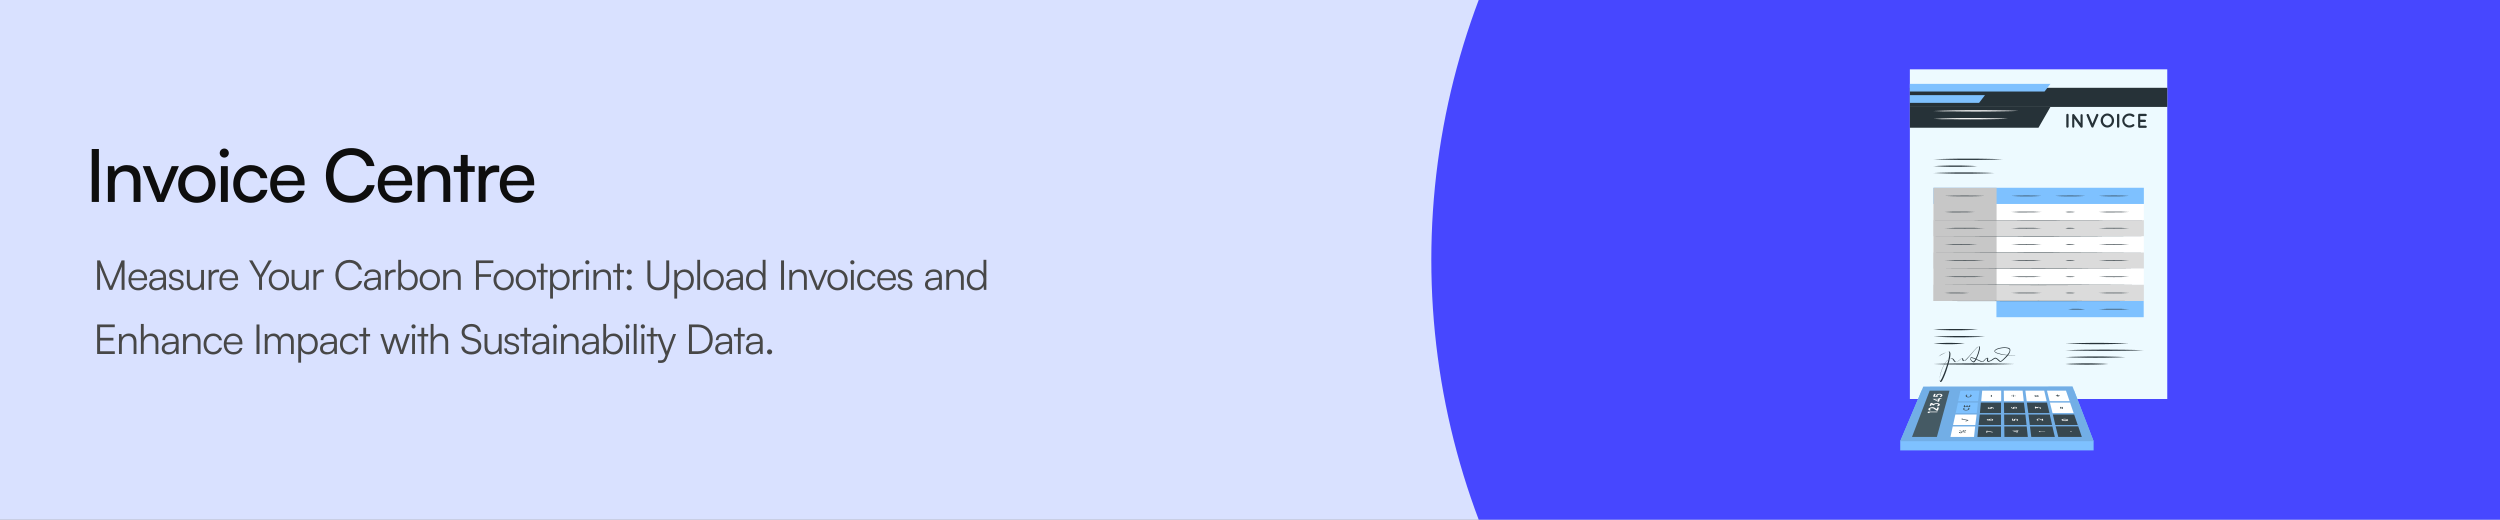 <svg width="1092" height="227" viewBox="0 0 1092 227" fill="none" xmlns="http://www.w3.org/2000/svg">
<rect x="0" y="0" width="1092" height="227" fill="#808080" stroke="none"/>
<g clip-path="url(#clip0_96_5940)">
<rect width="1092" height="227" fill="#D9E1FF"/>
<circle cx="946.656" cy="113.5" r="321.458" fill="#4747FF"/>
<path d="M43.201 65.072V88.208H40.065V65.072H43.201ZM50.132 88.208H47.124V72.56H49.844L50.164 74.96C51.156 73.168 53.14 72.112 55.348 72.112C59.476 72.112 61.364 74.64 61.364 78.64V88.208H58.356V79.312C58.356 76.144 56.884 74.864 54.58 74.864C51.764 74.864 50.132 76.88 50.132 79.92V88.208ZM68.642 88.208L62.338 72.56H65.538L68.962 81.296C69.506 82.768 69.954 84.08 70.21 85.04C70.466 84.016 70.978 82.672 71.522 81.296L75.01 72.56H78.146L71.618 88.208H68.642ZM77.837 80.368C77.837 75.536 81.293 72.144 85.996 72.144C90.668 72.144 94.124 75.536 94.124 80.368C94.124 85.2 90.668 88.592 85.996 88.592C81.293 88.592 77.837 85.2 77.837 80.368ZM80.876 80.368C80.876 83.632 82.957 85.904 85.996 85.904C89.004 85.904 91.117 83.632 91.117 80.368C91.117 77.104 89.004 74.832 85.996 74.832C82.957 74.832 80.876 77.104 80.876 80.368ZM97.966 68.848C96.878 68.848 95.982 67.952 95.982 66.864C95.982 65.744 96.878 64.88 97.966 64.88C99.054 64.88 99.95 65.744 99.95 66.864C99.95 67.952 99.054 68.848 97.966 68.848ZM96.494 88.208V72.56H99.502V88.208H96.494ZM101.885 80.4C101.885 75.504 104.989 72.112 109.565 72.112C113.501 72.112 116.253 74.352 116.797 77.84H113.789C113.277 75.856 111.677 74.8 109.661 74.8C106.813 74.8 104.861 76.976 104.861 80.368C104.861 83.728 106.685 85.904 109.533 85.904C111.677 85.904 113.277 84.784 113.821 82.928H116.829C116.221 86.32 113.309 88.592 109.533 88.592C104.925 88.592 101.885 85.328 101.885 80.4ZM125.795 88.592C121.187 88.592 118.019 85.264 118.019 80.4C118.019 75.504 121.123 72.112 125.667 72.112C130.115 72.112 133.027 75.184 133.027 79.824V80.944L120.931 80.976C121.155 84.272 122.883 86.096 125.859 86.096C128.195 86.096 129.731 85.136 130.243 83.344H133.059C132.291 86.704 129.667 88.592 125.795 88.592ZM125.667 74.64C123.043 74.64 121.379 76.208 120.995 78.96H130.019C130.019 76.368 128.323 74.64 125.667 74.64ZM153.329 88.56C146.737 88.56 142.353 83.824 142.353 76.656C142.353 69.52 146.865 64.688 153.489 64.688C158.705 64.688 162.705 67.792 163.569 72.528H160.209C159.345 69.52 156.753 67.696 153.393 67.696C148.721 67.696 145.649 71.216 145.649 76.624C145.649 82.032 148.721 85.552 153.393 85.552C156.785 85.552 159.473 83.728 160.337 80.88H163.665C162.673 85.488 158.545 88.56 153.329 88.56ZM172.79 88.592C168.182 88.592 165.014 85.264 165.014 80.4C165.014 75.504 168.118 72.112 172.662 72.112C177.11 72.112 180.022 75.184 180.022 79.824V80.944L167.926 80.976C168.15 84.272 169.878 86.096 172.854 86.096C175.19 86.096 176.726 85.136 177.238 83.344H180.054C179.286 86.704 176.662 88.592 172.79 88.592ZM172.662 74.64C170.038 74.64 168.374 76.208 167.99 78.96H177.014C177.014 76.368 175.318 74.64 172.662 74.64ZM185.43 88.208H182.422V72.56H185.142L185.462 74.96C186.454 73.168 188.438 72.112 190.646 72.112C194.774 72.112 196.662 74.64 196.662 78.64V88.208H193.654V79.312C193.654 76.144 192.182 74.864 189.878 74.864C187.062 74.864 185.43 76.88 185.43 79.92V88.208ZM204.284 88.208H201.276V75.088H198.204V72.56H201.276V67.664H204.284V72.56H207.356V75.088H204.284V88.208ZM218.055 72.432V75.184H216.711C213.863 75.184 212.103 76.912 212.103 79.92V88.208H209.095V72.592H211.911L212.103 74.96C212.743 73.328 214.311 72.24 216.455 72.24C216.999 72.24 217.447 72.304 218.055 72.432ZM226.106 88.592C221.498 88.592 218.33 85.264 218.33 80.4C218.33 75.504 221.434 72.112 225.978 72.112C230.426 72.112 233.338 75.184 233.338 79.824V80.944L221.242 80.976C221.466 84.272 223.194 86.096 226.17 86.096C228.506 86.096 230.042 85.136 230.554 83.344H233.37C232.602 86.704 229.978 88.592 226.106 88.592ZM225.978 74.64C223.354 74.64 221.69 76.208 221.306 78.96H230.33C230.33 76.368 228.634 74.64 225.978 74.64Z" fill="#0E0E0E"/>
<path d="M43.707 126.617H42.429V113.729H43.707L48.405 125.087L53.103 113.729H54.399V126.617H53.121V120.497C53.121 118.247 53.157 117.257 53.229 116.375L49.035 126.617H47.793L43.599 116.429C43.671 116.915 43.707 118.337 43.707 120.299V126.617ZM60.373 126.833C57.817 126.833 56.107 124.997 56.107 122.261C56.107 119.543 57.799 117.671 60.283 117.671C62.641 117.671 64.243 119.345 64.243 121.811V122.423H57.313C57.403 124.547 58.519 125.771 60.391 125.771C61.813 125.771 62.731 125.159 63.055 124.007H64.243C63.775 125.843 62.425 126.833 60.373 126.833ZM60.283 118.733C58.645 118.733 57.565 119.813 57.349 121.523H63.001C63.001 119.849 61.921 118.733 60.283 118.733ZM68.103 126.833C66.249 126.833 65.151 125.789 65.151 124.259C65.151 122.657 66.375 121.649 68.409 121.487L71.289 121.253V120.965C71.289 119.255 70.263 118.715 68.985 118.715C67.473 118.715 66.573 119.399 66.573 120.569H65.439C65.439 118.805 66.879 117.671 69.021 117.671C71.037 117.671 72.513 118.679 72.513 120.983V126.617H71.469L71.307 125.087C70.767 126.185 69.579 126.833 68.103 126.833ZM68.391 125.825C70.227 125.825 71.289 124.547 71.289 122.657V122.189L68.715 122.387C67.077 122.531 66.411 123.251 66.411 124.223C66.411 125.285 67.203 125.825 68.391 125.825ZM73.727 124.169H74.915C74.915 125.177 75.671 125.807 76.895 125.807C78.245 125.807 79.037 125.231 79.037 124.295C79.037 123.575 78.677 123.161 77.651 122.909L76.157 122.531C74.645 122.153 73.907 121.361 73.907 120.173C73.907 118.643 75.185 117.671 77.057 117.671C78.893 117.671 80.081 118.679 80.135 120.299H78.929C78.893 119.291 78.191 118.697 77.021 118.697C75.797 118.697 75.113 119.219 75.113 120.155C75.113 120.821 75.581 121.289 76.535 121.523L78.029 121.901C79.541 122.279 80.225 122.981 80.225 124.241C80.225 125.807 78.893 126.833 76.913 126.833C74.951 126.833 73.727 125.789 73.727 124.169ZM87.85 117.905H89.092V126.617H88.012L87.85 125.141C87.364 126.149 86.158 126.833 84.79 126.833C82.738 126.833 81.622 125.429 81.622 123.305V117.887H82.882V122.909C82.882 124.979 83.8 125.717 85.186 125.717C86.86 125.717 87.85 124.601 87.85 122.531V117.905ZM95.693 117.797V118.913H95.009C93.407 118.913 92.381 119.993 92.381 121.649V126.617H91.139V117.905H92.309L92.399 119.255C92.741 118.319 93.659 117.707 94.883 117.707C95.153 117.707 95.387 117.725 95.693 117.797ZM100.124 126.833C97.568 126.833 95.858 124.997 95.858 122.261C95.858 119.543 97.55 117.671 100.034 117.671C102.392 117.671 103.994 119.345 103.994 121.811V122.423H97.064C97.154 124.547 98.27 125.771 100.142 125.771C101.564 125.771 102.482 125.159 102.806 124.007H103.994C103.526 125.843 102.176 126.833 100.124 126.833ZM100.034 118.733C98.396 118.733 97.316 119.813 97.1 121.523H102.752C102.752 119.849 101.672 118.733 100.034 118.733ZM113.15 121.235L108.776 113.729H110.234L113.42 119.291C113.564 119.561 113.672 119.777 113.798 120.065C113.96 119.741 113.96 119.741 114.194 119.291L117.344 113.729H118.766L114.446 121.235V126.617H113.15V121.235ZM117.406 122.261C117.406 119.597 119.278 117.671 121.834 117.671C124.39 117.671 126.262 119.597 126.262 122.261C126.262 124.907 124.39 126.833 121.834 126.833C119.278 126.833 117.406 124.907 117.406 122.261ZM118.666 122.243C118.666 124.295 119.962 125.717 121.834 125.717C123.688 125.717 125.002 124.295 125.002 122.243C125.002 120.227 123.688 118.787 121.834 118.787C119.962 118.787 118.666 120.227 118.666 122.243ZM133.618 117.905H134.86V126.617H133.78L133.618 125.141C133.132 126.149 131.926 126.833 130.558 126.833C128.506 126.833 127.39 125.429 127.39 123.305V117.887H128.65V122.909C128.65 124.979 129.568 125.717 130.954 125.717C132.628 125.717 133.618 124.601 133.618 122.531V117.905ZM141.461 117.797V118.913H140.777C139.175 118.913 138.149 119.993 138.149 121.649V126.617H136.907V117.905H138.077L138.167 119.255C138.509 118.319 139.427 117.707 140.651 117.707C140.921 117.707 141.155 117.725 141.461 117.797ZM152.55 126.815C148.95 126.815 146.502 124.133 146.502 120.173C146.502 116.213 148.986 113.513 152.622 113.513C155.394 113.513 157.572 115.187 158.094 117.743H156.708C156.168 115.889 154.584 114.755 152.568 114.755C149.742 114.755 147.852 116.915 147.852 120.173C147.852 123.413 149.742 125.573 152.568 125.573C154.602 125.573 156.222 124.475 156.78 122.747H158.166C157.572 125.177 155.322 126.815 152.55 126.815ZM161.924 126.833C160.07 126.833 158.972 125.789 158.972 124.259C158.972 122.657 160.196 121.649 162.23 121.487L165.11 121.253V120.965C165.11 119.255 164.084 118.715 162.806 118.715C161.294 118.715 160.394 119.399 160.394 120.569H159.26C159.26 118.805 160.7 117.671 162.842 117.671C164.858 117.671 166.334 118.679 166.334 120.983V126.617H165.29L165.128 125.087C164.588 126.185 163.4 126.833 161.924 126.833ZM162.212 125.825C164.048 125.825 165.11 124.547 165.11 122.657V122.189L162.536 122.387C160.898 122.531 160.232 123.251 160.232 124.223C160.232 125.285 161.024 125.825 162.212 125.825ZM172.84 117.797V118.913H172.156C170.554 118.913 169.528 119.993 169.528 121.649V126.617H168.286V117.905H169.456L169.546 119.255C169.888 118.319 170.806 117.707 172.03 117.707C172.3 117.707 172.534 117.725 172.84 117.797ZM175.031 126.617H173.951V113.495H175.193V119.597C175.805 118.319 176.993 117.671 178.469 117.671C181.007 117.671 182.483 119.651 182.483 122.279C182.483 124.889 180.971 126.833 178.433 126.833C176.975 126.833 175.769 126.185 175.157 124.835L175.031 126.617ZM175.211 122.243C175.211 124.259 176.327 125.699 178.235 125.699C180.125 125.699 181.223 124.259 181.223 122.243C181.223 120.245 180.125 118.787 178.235 118.787C176.327 118.787 175.211 120.245 175.211 122.243ZM183.311 122.261C183.311 119.597 185.183 117.671 187.739 117.671C190.295 117.671 192.167 119.597 192.167 122.261C192.167 124.907 190.295 126.833 187.739 126.833C185.183 126.833 183.311 124.907 183.311 122.261ZM184.571 122.243C184.571 124.295 185.867 125.717 187.739 125.717C189.593 125.717 190.907 124.295 190.907 122.243C190.907 120.227 189.593 118.787 187.739 118.787C185.867 118.787 184.571 120.227 184.571 122.243ZM194.855 126.617H193.613V117.905H194.693L194.873 119.417C195.449 118.301 196.601 117.671 197.861 117.671C200.255 117.671 201.245 119.093 201.245 121.289V126.617H200.003V121.559C200.003 119.525 199.085 118.805 197.645 118.805C195.863 118.805 194.855 120.101 194.855 122.063V126.617ZM214.473 120.947H209.199V126.617H207.903V113.729H215.499V114.917H209.199V119.777H214.473V120.947ZM215.569 122.261C215.569 119.597 217.441 117.671 219.997 117.671C222.553 117.671 224.425 119.597 224.425 122.261C224.425 124.907 222.553 126.833 219.997 126.833C217.441 126.833 215.569 124.907 215.569 122.261ZM216.829 122.243C216.829 124.295 218.125 125.717 219.997 125.717C221.851 125.717 223.165 124.295 223.165 122.243C223.165 120.227 221.851 118.787 219.997 118.787C218.125 118.787 216.829 120.227 216.829 122.243ZM225.259 122.261C225.259 119.597 227.131 117.671 229.687 117.671C232.243 117.671 234.115 119.597 234.115 122.261C234.115 124.907 232.243 126.833 229.687 126.833C227.131 126.833 225.259 124.907 225.259 122.261ZM226.519 122.243C226.519 124.295 227.815 125.717 229.687 125.717C231.541 125.717 232.855 124.295 232.855 122.243C232.855 120.227 231.541 118.787 229.687 118.787C227.815 118.787 226.519 120.227 226.519 122.243ZM237.472 126.617H236.248V118.949H234.502V117.905H236.248V115.151H237.472V117.905H239.218V118.949H237.472V126.617ZM240.295 130.415V117.905H241.375L241.501 119.669C242.113 118.319 243.337 117.671 244.795 117.671C247.315 117.671 248.827 119.597 248.827 122.225C248.827 124.853 247.369 126.833 244.795 126.833C243.319 126.833 242.149 126.203 241.537 124.943V130.415H240.295ZM241.555 122.261C241.555 124.259 242.671 125.717 244.579 125.717C246.469 125.717 247.567 124.259 247.567 122.261C247.567 120.245 246.469 118.805 244.579 118.805C242.671 118.805 241.555 120.245 241.555 122.261ZM254.821 117.797V118.913H254.137C252.535 118.913 251.509 119.993 251.509 121.649V126.617H250.267V117.905H251.437L251.527 119.255C251.869 118.319 252.787 117.707 254.011 117.707C254.281 117.707 254.515 117.725 254.821 117.797ZM256.544 115.511C256.04 115.511 255.626 115.097 255.626 114.593C255.626 114.089 256.04 113.657 256.544 113.657C257.048 113.657 257.48 114.089 257.48 114.593C257.48 115.097 257.048 115.511 256.544 115.511ZM255.932 126.617V117.905H257.174V126.617H255.932ZM260.466 126.617H259.224V117.905H260.304L260.484 119.417C261.06 118.301 262.212 117.671 263.472 117.671C265.866 117.671 266.856 119.093 266.856 121.289V126.617H265.614V121.559C265.614 119.525 264.696 118.805 263.256 118.805C261.474 118.805 260.466 120.101 260.466 122.063V126.617ZM270.789 126.617H269.565V118.949H267.819V117.905H269.565V115.151H270.789V117.905H272.535V118.949H270.789V126.617ZM274.855 119.921C274.243 119.921 273.721 119.399 273.721 118.805C273.721 118.193 274.243 117.689 274.855 117.689C275.467 117.689 275.989 118.193 275.989 118.805C275.989 119.399 275.467 119.921 274.855 119.921ZM274.855 126.815C274.243 126.815 273.721 126.311 273.721 125.717C273.721 125.105 274.243 124.583 274.855 124.583C275.467 124.583 275.989 125.105 275.989 125.717C275.989 126.311 275.467 126.815 274.855 126.815ZM282.785 122.135V113.729H284.081V122.081C284.081 124.349 285.323 125.573 287.573 125.573C289.769 125.573 291.011 124.313 291.011 122.081V113.729H292.307V122.135C292.307 125.051 290.507 126.833 287.573 126.833C284.585 126.833 282.785 125.069 282.785 122.135ZM294.545 130.415V117.905H295.625L295.751 119.669C296.363 118.319 297.587 117.671 299.045 117.671C301.565 117.671 303.077 119.597 303.077 122.225C303.077 124.853 301.619 126.833 299.045 126.833C297.569 126.833 296.399 126.203 295.787 124.943V130.415H294.545ZM295.805 122.261C295.805 124.259 296.921 125.717 298.829 125.717C300.719 125.717 301.817 124.259 301.817 122.261C301.817 120.245 300.719 118.805 298.829 118.805C296.921 118.805 295.805 120.245 295.805 122.261ZM305.813 126.617H304.571V113.495H305.813V126.617ZM307.302 122.261C307.302 119.597 309.174 117.671 311.73 117.671C314.287 117.671 316.159 119.597 316.159 122.261C316.159 124.907 314.287 126.833 311.73 126.833C309.174 126.833 307.302 124.907 307.302 122.261ZM308.562 122.243C308.562 124.295 309.858 125.717 311.73 125.717C313.585 125.717 314.898 124.295 314.898 122.243C314.898 120.227 313.585 118.787 311.73 118.787C309.858 118.787 308.562 120.227 308.562 122.243ZM320.107 126.833C318.253 126.833 317.155 125.789 317.155 124.259C317.155 122.657 318.379 121.649 320.413 121.487L323.293 121.253V120.965C323.293 119.255 322.267 118.715 320.989 118.715C319.477 118.715 318.577 119.399 318.577 120.569H317.443C317.443 118.805 318.883 117.671 321.025 117.671C323.041 117.671 324.517 118.679 324.517 120.983V126.617H323.473L323.311 125.087C322.771 126.185 321.583 126.833 320.107 126.833ZM320.395 125.825C322.231 125.825 323.293 124.547 323.293 122.657V122.189L320.719 122.387C319.081 122.531 318.415 123.251 318.415 124.223C318.415 125.285 319.207 125.825 320.395 125.825ZM329.889 126.833C327.351 126.833 325.857 124.889 325.857 122.279C325.857 119.651 327.351 117.671 329.943 117.671C331.383 117.671 332.535 118.301 333.147 119.561V113.495H334.389V126.617H333.309L333.183 124.835C332.571 126.185 331.347 126.833 329.889 126.833ZM330.105 125.699C332.013 125.699 333.129 124.259 333.129 122.243C333.129 120.245 332.013 118.787 330.105 118.787C328.215 118.787 327.117 120.245 327.117 122.243C327.117 124.259 328.215 125.699 330.105 125.699ZM342.459 113.729V126.617H341.163V113.729H342.459ZM346.025 126.617H344.783V117.905H345.863L346.043 119.417C346.619 118.301 347.771 117.671 349.031 117.671C351.425 117.671 352.415 119.093 352.415 121.289V126.617H351.173V121.559C351.173 119.525 350.255 118.805 348.815 118.805C347.033 118.805 346.025 120.101 346.025 122.063V126.617ZM356.605 126.617L353.041 117.905H354.373L356.623 123.521C356.857 124.151 357.091 124.745 357.253 125.321C357.415 124.727 357.649 124.151 357.901 123.521L360.187 117.905H361.465L357.847 126.617H356.605ZM361.39 122.261C361.39 119.597 363.262 117.671 365.818 117.671C368.374 117.671 370.246 119.597 370.246 122.261C370.246 124.907 368.374 126.833 365.818 126.833C363.262 126.833 361.39 124.907 361.39 122.261ZM362.65 122.243C362.65 124.295 363.946 125.717 365.818 125.717C367.672 125.717 368.986 124.295 368.986 122.243C368.986 120.227 367.672 118.787 365.818 118.787C363.946 118.787 362.65 120.227 362.65 122.243ZM372.304 115.511C371.8 115.511 371.386 115.097 371.386 114.593C371.386 114.089 371.8 113.657 372.304 113.657C372.808 113.657 373.24 114.089 373.24 114.593C373.24 115.097 372.808 115.511 372.304 115.511ZM371.692 126.617V117.905H372.934V126.617H371.692ZM374.372 122.279C374.372 119.543 376.046 117.671 378.584 117.671C380.6 117.671 382.076 118.841 382.418 120.641H381.176C380.852 119.435 379.808 118.769 378.602 118.769C376.838 118.769 375.596 120.119 375.596 122.261C375.596 124.331 376.748 125.717 378.512 125.717C379.808 125.717 380.852 124.997 381.194 123.881H382.454C382.04 125.663 380.492 126.833 378.512 126.833C376.046 126.833 374.372 125.015 374.372 122.279ZM387.45 126.833C384.894 126.833 383.184 124.997 383.184 122.261C383.184 119.543 384.876 117.671 387.36 117.671C389.718 117.671 391.32 119.345 391.32 121.811V122.423H384.39C384.48 124.547 385.596 125.771 387.468 125.771C388.89 125.771 389.808 125.159 390.132 124.007H391.32C390.852 125.843 389.502 126.833 387.45 126.833ZM387.36 118.733C385.722 118.733 384.642 119.813 384.426 121.523H390.078C390.078 119.849 388.998 118.733 387.36 118.733ZM392.028 124.169H393.216C393.216 125.177 393.972 125.807 395.196 125.807C396.546 125.807 397.338 125.231 397.338 124.295C397.338 123.575 396.978 123.161 395.952 122.909L394.458 122.531C392.946 122.153 392.208 121.361 392.208 120.173C392.208 118.643 393.486 117.671 395.358 117.671C397.194 117.671 398.382 118.679 398.436 120.299H397.23C397.194 119.291 396.492 118.697 395.322 118.697C394.098 118.697 393.414 119.219 393.414 120.155C393.414 120.821 393.882 121.289 394.836 121.523L396.33 121.901C397.842 122.279 398.526 122.981 398.526 124.241C398.526 125.807 397.194 126.833 395.214 126.833C393.252 126.833 392.028 125.789 392.028 124.169ZM406.984 126.833C405.13 126.833 404.032 125.789 404.032 124.259C404.032 122.657 405.256 121.649 407.29 121.487L410.17 121.253V120.965C410.17 119.255 409.144 118.715 407.866 118.715C406.354 118.715 405.454 119.399 405.454 120.569H404.32C404.32 118.805 405.76 117.671 407.902 117.671C409.918 117.671 411.394 118.679 411.394 120.983V126.617H410.35L410.188 125.087C409.648 126.185 408.46 126.833 406.984 126.833ZM407.272 125.825C409.108 125.825 410.17 124.547 410.17 122.657V122.189L407.596 122.387C405.958 122.531 405.292 123.251 405.292 124.223C405.292 125.285 406.084 125.825 407.272 125.825ZM414.589 126.617H413.347V117.905H414.427L414.607 119.417C415.183 118.301 416.335 117.671 417.595 117.671C419.989 117.671 420.979 119.093 420.979 121.289V126.617H419.737V121.559C419.737 119.525 418.819 118.805 417.379 118.805C415.597 118.805 414.589 120.101 414.589 122.063V126.617ZM426.334 126.833C423.796 126.833 422.302 124.889 422.302 122.279C422.302 119.651 423.796 117.671 426.388 117.671C427.828 117.671 428.98 118.301 429.592 119.561V113.495H430.834V126.617H429.754L429.628 124.835C429.016 126.185 427.792 126.833 426.334 126.833ZM426.55 125.699C428.458 125.699 429.574 124.259 429.574 122.243C429.574 120.245 428.458 118.787 426.55 118.787C424.66 118.787 423.562 120.245 423.562 122.243C423.562 124.259 424.66 125.699 426.55 125.699ZM50.151 154.617H42.429V141.729H50.133V142.917H43.725V147.561H49.539V148.731H43.725V153.429H50.151V154.617ZM53.215 154.617H51.973V145.905H53.053L53.233 147.417C53.809 146.301 54.961 145.671 56.221 145.671C58.615 145.671 59.605 147.093 59.605 149.289V154.617H58.363V149.559C58.363 147.525 57.445 146.805 56.005 146.805C54.223 146.805 53.215 148.101 53.215 150.063V154.617ZM62.782 154.599H61.54V141.495H62.782V147.417C63.34 146.373 64.402 145.671 65.86 145.671C68.146 145.671 69.172 147.093 69.172 149.289V154.617H67.93V149.559C67.93 147.525 66.976 146.805 65.626 146.805C63.754 146.805 62.782 148.191 62.782 149.865V154.599ZM73.61 154.833C71.756 154.833 70.658 153.789 70.658 152.259C70.658 150.657 71.882 149.649 73.916 149.487L76.796 149.253V148.965C76.796 147.255 75.77 146.715 74.492 146.715C72.98 146.715 72.08 147.399 72.08 148.569H70.946C70.946 146.805 72.386 145.671 74.528 145.671C76.544 145.671 78.02 146.679 78.02 148.983V154.617H76.976L76.814 153.087C76.274 154.185 75.086 154.833 73.61 154.833ZM73.898 153.825C75.734 153.825 76.796 152.547 76.796 150.657V150.189L74.222 150.387C72.584 150.531 71.918 151.251 71.918 152.223C71.918 153.285 72.71 153.825 73.898 153.825ZM81.214 154.617H79.972V145.905H81.052L81.232 147.417C81.808 146.301 82.96 145.671 84.22 145.671C86.614 145.671 87.604 147.093 87.604 149.289V154.617H86.362V149.559C86.362 147.525 85.444 146.805 84.004 146.805C82.222 146.805 81.214 148.101 81.214 150.063V154.617ZM88.927 150.279C88.927 147.543 90.601 145.671 93.139 145.671C95.155 145.671 96.631 146.841 96.973 148.641H95.731C95.407 147.435 94.363 146.769 93.157 146.769C91.393 146.769 90.151 148.119 90.151 150.261C90.151 152.331 91.303 153.717 93.067 153.717C94.363 153.717 95.407 152.997 95.749 151.881H97.009C96.595 153.663 95.047 154.833 93.067 154.833C90.601 154.833 88.927 153.015 88.927 150.279ZM102.005 154.833C99.449 154.833 97.739 152.997 97.739 150.261C97.739 147.543 99.431 145.671 101.915 145.671C104.273 145.671 105.875 147.345 105.875 149.811V150.423H98.945C99.035 152.547 100.151 153.771 102.023 153.771C103.445 153.771 104.363 153.159 104.687 152.007H105.875C105.407 153.843 104.057 154.833 102.005 154.833ZM101.915 146.733C100.277 146.733 99.197 147.813 98.981 149.523H104.633C104.633 147.849 103.553 146.733 101.915 146.733ZM113.339 141.729V154.617H112.043V141.729H113.339ZM116.905 154.617H115.663V145.905H116.743L116.887 147.147C117.319 146.229 118.291 145.671 119.515 145.671C120.883 145.671 121.909 146.391 122.323 147.525C122.719 146.391 123.781 145.671 125.185 145.671C127.075 145.671 128.317 146.895 128.317 148.911V154.617H127.111V149.163C127.111 147.669 126.283 146.787 124.951 146.787C123.493 146.787 122.629 147.885 122.629 149.235V154.617H121.405V149.145C121.405 147.669 120.559 146.805 119.245 146.805C117.787 146.805 116.905 147.885 116.905 149.217V154.617ZM130.275 158.415V145.905H131.355L131.481 147.669C132.093 146.319 133.317 145.671 134.775 145.671C137.295 145.671 138.807 147.597 138.807 150.225C138.807 152.853 137.349 154.833 134.775 154.833C133.299 154.833 132.129 154.203 131.517 152.943V158.415H130.275ZM131.535 150.261C131.535 152.259 132.651 153.717 134.559 153.717C136.449 153.717 137.547 152.259 137.547 150.261C137.547 148.245 136.449 146.805 134.559 146.805C132.651 146.805 131.535 148.245 131.535 150.261ZM142.749 154.833C140.895 154.833 139.797 153.789 139.797 152.259C139.797 150.657 141.021 149.649 143.055 149.487L145.935 149.253V148.965C145.935 147.255 144.909 146.715 143.631 146.715C142.119 146.715 141.219 147.399 141.219 148.569H140.085C140.085 146.805 141.525 145.671 143.667 145.671C145.683 145.671 147.159 146.679 147.159 148.983V154.617H146.115L145.953 153.087C145.413 154.185 144.225 154.833 142.749 154.833ZM143.037 153.825C144.873 153.825 145.935 152.547 145.935 150.657V150.189L143.361 150.387C141.723 150.531 141.057 151.251 141.057 152.223C141.057 153.285 141.849 153.825 143.037 153.825ZM148.499 150.279C148.499 147.543 150.173 145.671 152.711 145.671C154.727 145.671 156.203 146.841 156.545 148.641H155.303C154.979 147.435 153.935 146.769 152.729 146.769C150.965 146.769 149.723 148.119 149.723 150.261C149.723 152.331 150.875 153.717 152.639 153.717C153.935 153.717 154.979 152.997 155.321 151.881H156.581C156.167 153.663 154.619 154.833 152.639 154.833C150.173 154.833 148.499 153.015 148.499 150.279ZM159.92 154.617H158.696V146.949H156.95V145.905H158.696V143.151H159.92V145.905H161.666V146.949H159.92V154.617ZM169.032 154.617L166.152 145.905H167.43L169.14 151.161C169.338 151.737 169.5 152.331 169.68 153.033C169.824 152.331 170.112 151.449 170.202 151.161L171.93 145.905H173.208L174.918 151.161C175.08 151.629 175.296 152.385 175.458 153.033C175.638 152.313 175.674 152.097 175.98 151.161L177.708 145.905H179.004L176.052 154.617H174.846L173.046 149.145C172.83 148.497 172.686 147.957 172.578 147.435C172.452 147.903 172.308 148.425 172.074 149.145L170.274 154.617H169.032ZM180.627 143.511C180.123 143.511 179.709 143.097 179.709 142.593C179.709 142.089 180.123 141.657 180.627 141.657C181.131 141.657 181.563 142.089 181.563 142.593C181.563 143.097 181.131 143.511 180.627 143.511ZM180.015 154.617V145.905H181.257V154.617H180.015ZM185.305 154.617H184.081V146.949H182.335V145.905H184.081V143.151H185.305V145.905H187.051V146.949H185.305V154.617ZM189.371 154.599H188.129V141.495H189.371V147.417C189.929 146.373 190.991 145.671 192.449 145.671C194.735 145.671 195.761 147.093 195.761 149.289V154.617H194.519V149.559C194.519 147.525 193.565 146.805 192.215 146.805C190.343 146.805 189.371 148.191 189.371 149.865V154.599ZM201.644 145.077C201.644 142.917 203.372 141.495 205.964 141.495C208.286 141.495 209.816 142.791 210.014 144.951H208.7C208.556 143.493 207.566 142.665 205.946 142.665C204.128 142.665 202.94 143.601 202.94 145.059C202.94 146.193 203.606 146.913 204.956 147.255L207.17 147.795C209.186 148.281 210.23 149.433 210.23 151.179C210.23 153.411 208.502 154.833 205.838 154.833C203.336 154.833 201.644 153.519 201.482 151.413H202.814C202.886 152.763 204.074 153.645 205.838 153.645C207.728 153.645 208.934 152.727 208.934 151.251C208.934 150.099 208.286 149.343 206.9 149.019L204.722 148.479C202.706 147.993 201.644 146.841 201.644 145.077ZM217.871 145.905H219.113V154.617H218.033L217.871 153.141C217.385 154.149 216.179 154.833 214.811 154.833C212.759 154.833 211.643 153.429 211.643 151.305V145.887H212.903V150.909C212.903 152.979 213.821 153.717 215.207 153.717C216.881 153.717 217.871 152.601 217.871 150.531V145.905ZM220.246 152.169H221.434C221.434 153.177 222.19 153.807 223.414 153.807C224.764 153.807 225.556 153.231 225.556 152.295C225.556 151.575 225.196 151.161 224.17 150.909L222.676 150.531C221.164 150.153 220.426 149.361 220.426 148.173C220.426 146.643 221.704 145.671 223.576 145.671C225.412 145.671 226.6 146.679 226.654 148.299H225.448C225.412 147.291 224.71 146.697 223.54 146.697C222.316 146.697 221.632 147.219 221.632 148.155C221.632 148.821 222.1 149.289 223.054 149.523L224.548 149.901C226.06 150.279 226.744 150.981 226.744 152.241C226.744 153.807 225.412 154.833 223.432 154.833C221.47 154.833 220.246 153.789 220.246 152.169ZM230.247 154.617H229.023V146.949H227.277V145.905H229.023V143.151H230.247V145.905H231.993V146.949H230.247V154.617ZM235.432 154.833C233.578 154.833 232.48 153.789 232.48 152.259C232.48 150.657 233.704 149.649 235.738 149.487L238.618 149.253V148.965C238.618 147.255 237.592 146.715 236.314 146.715C234.802 146.715 233.902 147.399 233.902 148.569H232.768C232.768 146.805 234.208 145.671 236.35 145.671C238.366 145.671 239.842 146.679 239.842 148.983V154.617H238.798L238.636 153.087C238.096 154.185 236.908 154.833 235.432 154.833ZM235.72 153.825C237.556 153.825 238.618 152.547 238.618 150.657V150.189L236.044 150.387C234.406 150.531 233.74 151.251 233.74 152.223C233.74 153.285 234.532 153.825 235.72 153.825ZM242.406 143.511C241.902 143.511 241.488 143.097 241.488 142.593C241.488 142.089 241.902 141.657 242.406 141.657C242.91 141.657 243.342 142.089 243.342 142.593C243.342 143.097 242.91 143.511 242.406 143.511ZM241.794 154.617V145.905H243.036V154.617H241.794ZM246.328 154.617H245.086V145.905H246.166L246.346 147.417C246.922 146.301 248.074 145.671 249.334 145.671C251.728 145.671 252.718 147.093 252.718 149.289V154.617H251.476V149.559C251.476 147.525 250.558 146.805 249.118 146.805C247.336 146.805 246.328 148.101 246.328 150.063V154.617ZM257.155 154.833C255.301 154.833 254.203 153.789 254.203 152.259C254.203 150.657 255.427 149.649 257.461 149.487L260.341 149.253V148.965C260.341 147.255 259.315 146.715 258.037 146.715C256.525 146.715 255.625 147.399 255.625 148.569H254.491C254.491 146.805 255.931 145.671 258.073 145.671C260.089 145.671 261.565 146.679 261.565 148.983V154.617H260.521L260.359 153.087C259.819 154.185 258.631 154.833 257.155 154.833ZM257.443 153.825C259.279 153.825 260.341 152.547 260.341 150.657V150.189L257.767 150.387C256.129 150.531 255.463 151.251 255.463 152.223C255.463 153.285 256.255 153.825 257.443 153.825ZM264.598 154.617H263.518V141.495H264.76V147.597C265.372 146.319 266.56 145.671 268.036 145.671C270.574 145.671 272.05 147.651 272.05 150.279C272.05 152.889 270.538 154.833 268 154.833C266.542 154.833 265.336 154.185 264.724 152.835L264.598 154.617ZM264.778 150.243C264.778 152.259 265.894 153.699 267.802 153.699C269.692 153.699 270.79 152.259 270.79 150.243C270.79 148.245 269.692 146.787 267.802 146.787C265.894 146.787 264.778 148.245 264.778 150.243ZM274.102 143.511C273.598 143.511 273.184 143.097 273.184 142.593C273.184 142.089 273.598 141.657 274.102 141.657C274.606 141.657 275.038 142.089 275.038 142.593C275.038 143.097 274.606 143.511 274.102 143.511ZM273.49 154.617V145.905H274.732V154.617H273.49ZM278.078 154.617H276.836V141.495H278.078V154.617ZM280.791 143.511C280.287 143.511 279.873 143.097 279.873 142.593C279.873 142.089 280.287 141.657 280.791 141.657C281.295 141.657 281.727 142.089 281.727 142.593C281.727 143.097 281.295 143.511 280.791 143.511ZM280.179 154.617V145.905H281.421V154.617H280.179ZM285.469 154.617H284.245V146.949H282.499V145.905H284.245V143.151H285.469V145.905H287.215V146.949H285.469V154.617ZM287.41 158.415V157.389H288.364C289.12 157.389 289.876 157.335 290.308 156.165L290.686 155.139L287.158 145.905H288.472L291.28 153.501L294.034 145.905H295.312L291.316 156.615C290.812 157.983 289.966 158.541 288.724 158.541C288.202 158.541 287.806 158.505 287.41 158.415ZM304.871 154.617H300.947V141.729H304.835C308.723 141.729 311.315 144.321 311.315 148.173C311.315 152.025 308.741 154.617 304.871 154.617ZM304.781 142.917H302.243V153.429H304.817C307.967 153.429 309.983 151.377 309.983 148.173C309.983 144.951 307.967 142.917 304.781 142.917ZM315.348 154.833C313.494 154.833 312.396 153.789 312.396 152.259C312.396 150.657 313.62 149.649 315.654 149.487L318.534 149.253V148.965C318.534 147.255 317.508 146.715 316.23 146.715C314.718 146.715 313.818 147.399 313.818 148.569H312.684C312.684 146.805 314.124 145.671 316.266 145.671C318.282 145.671 319.758 146.679 319.758 148.983V154.617H318.714L318.552 153.087C318.012 154.185 316.824 154.833 315.348 154.833ZM315.636 153.825C317.472 153.825 318.534 152.547 318.534 150.657V150.189L315.96 150.387C314.322 150.531 313.656 151.251 313.656 152.223C313.656 153.285 314.448 153.825 315.636 153.825ZM323.55 154.617H322.326V146.949H320.58V145.905H322.326V143.151H323.55V145.905H325.296V146.949H323.55V154.617ZM328.735 154.833C326.881 154.833 325.783 153.789 325.783 152.259C325.783 150.657 327.007 149.649 329.041 149.487L331.921 149.253V148.965C331.921 147.255 330.895 146.715 329.617 146.715C328.105 146.715 327.205 147.399 327.205 148.569H326.071C326.071 146.805 327.511 145.671 329.653 145.671C331.669 145.671 333.145 146.679 333.145 148.983V154.617H332.101L331.939 153.087C331.399 154.185 330.211 154.833 328.735 154.833ZM329.023 153.825C330.859 153.825 331.921 152.547 331.921 150.657V150.189L329.347 150.387C327.709 150.531 327.043 151.251 327.043 152.223C327.043 153.285 327.835 153.825 329.023 153.825ZM336.159 154.815C335.547 154.815 335.025 154.311 335.025 153.717C335.025 153.105 335.547 152.583 336.159 152.583C336.771 152.583 337.293 153.105 337.293 153.717C337.293 154.311 336.771 154.815 336.159 154.815Z" fill="#474747"/>
<g clip-path="url(#clip1_96_5940)">
<path d="M946.728 30.27H834.23V174.286H946.728V30.27Z" fill="#EDFAFF"/>
<path d="M946.728 38.347H834.23V46.709H946.728V38.347Z" fill="#263238"/>
<path d="M834.23 46.708H895.625L890.408 55.785H834.23V46.708Z" fill="#263238"/>
<path d="M834.23 36.631H895.625L893.052 39.99H834.23V36.631Z" fill="#7EC1FF"/>
<path d="M834.23 41.562H867.036L864.463 44.922H834.23V41.562Z" fill="#7EC1FF"/>
<path d="M902.558 50.211C902.558 49.925 902.773 49.711 903.058 49.711C903.344 49.711 903.559 49.925 903.559 50.211V55.286C903.559 55.572 903.344 55.786 903.058 55.786C902.773 55.786 902.558 55.572 902.558 55.286V50.211Z" fill="#263238"/>
<path d="M906.06 55.285C906.06 55.571 905.846 55.785 905.632 55.785C905.346 55.785 905.131 55.571 905.131 55.285V50.282C905.131 50.139 905.203 49.996 905.346 49.853C905.56 49.71 905.846 49.782 905.989 49.925L908.776 53.784V50.282C908.776 50.068 908.991 49.853 909.205 49.853C909.491 49.853 909.706 50.068 909.706 50.282V55.285C909.706 55.571 909.491 55.785 909.205 55.785C909.062 55.785 908.919 55.714 908.848 55.643C908.848 55.643 908.848 55.643 908.776 55.571L906.06 51.783V55.285Z" fill="#263238"/>
<path d="M913.708 55.643C913.636 55.571 913.636 55.571 913.565 55.5C913.565 55.5 913.565 55.428 913.493 55.428L911.421 50.425C911.349 50.211 911.421 49.925 911.707 49.782C911.921 49.711 912.207 49.782 912.35 49.997L913.994 53.999L915.638 49.997C915.709 49.782 915.995 49.639 916.281 49.782C916.495 49.854 916.638 50.139 916.567 50.425L914.423 55.428V55.5C914.423 55.5 914.423 55.5 914.351 55.571C914.351 55.571 914.351 55.571 914.28 55.643C914.28 55.643 914.208 55.643 914.208 55.714H914.137H914.065H913.994H913.922C913.779 55.714 913.708 55.714 913.708 55.643Z" fill="#263238"/>
<path d="M922.57 50.496C923.071 51.068 923.428 51.783 923.428 52.641C923.428 53.498 923.071 54.285 922.57 54.785C922.07 55.357 921.284 55.714 920.498 55.714C919.64 55.714 918.925 55.357 918.425 54.785C917.925 54.213 917.567 53.498 917.567 52.641C917.567 51.783 917.853 51.068 918.425 50.496C918.925 49.925 919.712 49.567 920.498 49.567C921.284 49.567 922.07 49.925 922.57 50.496ZM922.428 52.641C922.428 52.069 922.213 51.497 921.856 51.14C921.498 50.782 920.998 50.496 920.498 50.496C919.926 50.496 919.497 50.711 919.14 51.14C918.782 51.497 918.568 52.069 918.568 52.641C918.568 53.212 918.782 53.784 919.14 54.142C919.497 54.499 919.997 54.785 920.498 54.785C920.998 54.785 921.498 54.57 921.856 54.142C922.213 53.784 922.428 53.284 922.428 52.641Z" fill="#263238"/>
<path d="M924.715 50.211C924.715 49.925 924.929 49.711 925.215 49.711C925.501 49.711 925.715 49.925 925.715 50.211V55.286C925.715 55.572 925.501 55.786 925.215 55.786C924.929 55.786 924.715 55.572 924.715 55.286V50.211Z" fill="#263238"/>
<path d="M927.001 52.641C927.001 50.925 928.431 49.567 930.146 49.567C930.932 49.567 931.576 49.782 932.147 50.211C932.362 50.354 932.362 50.711 932.219 50.925C932.076 51.14 931.719 51.14 931.504 50.997C931.147 50.711 930.647 50.496 930.146 50.496C929.574 50.496 929.003 50.711 928.574 51.14C928.216 51.569 927.931 52.069 927.931 52.641C927.931 53.212 928.145 53.784 928.574 54.142C929.003 54.499 929.503 54.785 930.146 54.785C930.647 54.785 931.147 54.642 931.504 54.285C931.719 54.142 932.005 54.142 932.219 54.356C932.362 54.57 932.362 54.856 932.147 55.071C931.576 55.5 930.932 55.714 930.146 55.714C928.431 55.785 927.073 54.356 927.001 52.641Z" fill="#263238"/>
<path d="M933.935 55.286V50.211C933.935 49.925 934.149 49.711 934.435 49.711H937.222C937.437 49.711 937.723 49.925 937.723 50.211C937.723 50.497 937.508 50.712 937.222 50.712H934.864V52.284H936.865C937.151 52.284 937.365 52.498 937.365 52.784C937.365 53.07 937.151 53.285 936.865 53.285H934.864V54.857H937.222C937.437 54.857 937.723 55.071 937.723 55.357C937.723 55.643 937.508 55.858 937.222 55.858H934.435C934.149 55.786 933.935 55.572 933.935 55.286Z" fill="#263238"/>
<path d="M936.436 89.092H844.522V96.168H936.436V89.092Z" fill="white"/>
<path d="M936.436 82.016H844.522V89.091H936.436V82.016Z" fill="#7EC1FF"/>
<path d="M936.436 96.167H844.522V103.243H936.436V96.167Z" fill="#DBDBDB"/>
<path d="M936.436 103.243H844.522V110.319H936.436V103.243Z" fill="white"/>
<path d="M936.436 110.318H844.522V117.394H936.436V110.318Z" fill="#DBDBDB"/>
<path d="M936.436 117.323H844.522V124.399H936.436V117.323Z" fill="white"/>
<path d="M936.436 124.398H844.522V131.474H936.436V124.398Z" fill="#DBDBDB"/>
<path d="M936.364 131.475H872.039V138.55H936.364V131.475Z" fill="#7EC1FF"/>
<path d="M872.111 82.016H844.522V131.474H872.111V82.016Z" fill="#C7C7C7"/>
<path d="M844.522 96.167L890.408 96.096L936.364 96.167L890.408 96.239L844.522 96.167Z" fill="#263238"/>
<path d="M844.522 103.243L890.408 103.1L936.364 103.243L890.408 103.314L844.522 103.243Z" fill="#263238"/>
<path d="M844.522 110.319L890.408 110.176L936.364 110.319L890.408 110.39L844.522 110.319Z" fill="#263238"/>
<path d="M844.522 117.322L890.408 117.251L936.364 117.322L890.408 117.465L844.522 117.322Z" fill="#263238"/>
<path d="M844.522 124.399L890.408 124.327L936.364 124.399L890.408 124.542L844.522 124.399Z" fill="#263238"/>
<path d="M844.522 131.475L890.408 131.403L936.364 131.475L890.408 131.546L844.522 131.475Z" fill="#263238"/>
<path d="M849.383 85.588C852.313 85.445 855.244 85.445 858.174 85.445C861.104 85.445 864.035 85.445 866.965 85.588C864.035 85.731 861.104 85.731 858.174 85.731C855.315 85.731 852.313 85.731 849.383 85.588Z" fill="#263238"/>
<path d="M849.383 92.592C851.598 92.449 853.814 92.449 856.03 92.449C858.245 92.449 860.461 92.449 862.677 92.592C860.461 92.735 858.245 92.735 856.03 92.735C853.886 92.807 851.598 92.735 849.383 92.592Z" fill="#263238"/>
<path d="M849.383 99.668C852.313 99.525 855.244 99.525 858.174 99.525C861.104 99.525 864.035 99.525 866.965 99.668C864.035 99.811 861.104 99.811 858.174 99.811C855.315 99.811 852.313 99.811 849.383 99.668Z" fill="#263238"/>
<path d="M849.383 106.744C851.813 106.601 854.243 106.601 856.602 106.601C859.032 106.601 861.462 106.601 863.82 106.744C861.39 106.886 858.96 106.886 856.602 106.886C854.243 106.886 851.813 106.886 849.383 106.744Z" fill="#263238"/>
<path d="M849.383 113.82C852.313 113.677 855.244 113.677 858.174 113.677C861.104 113.677 864.035 113.677 866.965 113.82C864.035 113.963 861.104 113.963 858.174 113.963C855.315 113.963 852.313 113.963 849.383 113.82Z" fill="#263238"/>
<path d="M849.383 120.896C852.313 120.753 855.244 120.753 858.174 120.753C861.104 120.753 864.035 120.753 866.965 120.896C864.035 121.039 861.104 121.039 858.174 121.039C855.315 121.039 852.313 121.039 849.383 120.896Z" fill="#263238"/>
<path d="M849.383 127.971C851.17 127.828 852.956 127.828 854.743 127.828C856.53 127.828 858.317 127.9 860.104 127.971C858.317 128.114 856.53 128.114 854.743 128.114C852.956 128.114 851.17 128.114 849.383 127.971Z" fill="#263238"/>
<path d="M878.472 85.588C880.688 85.445 882.903 85.445 885.119 85.445C887.335 85.445 889.55 85.445 891.766 85.588C889.55 85.731 887.335 85.731 885.119 85.731C882.903 85.731 880.688 85.731 878.472 85.588Z" fill="#263238"/>
<path d="M878.472 92.592C880.688 92.449 882.903 92.449 885.119 92.449C887.335 92.449 889.55 92.449 891.766 92.592C889.55 92.735 887.335 92.735 885.119 92.735C882.903 92.807 880.688 92.735 878.472 92.592Z" fill="#263238"/>
<path d="M878.472 99.668C880.688 99.525 882.903 99.525 885.119 99.525C887.335 99.525 889.55 99.525 891.766 99.668C889.55 99.811 887.335 99.811 885.119 99.811C882.903 99.811 880.688 99.811 878.472 99.668Z" fill="#263238"/>
<path d="M878.472 106.744C880.687 106.601 882.903 106.601 885.119 106.601C887.334 106.601 889.55 106.601 891.766 106.744C889.55 106.886 887.334 106.886 885.119 106.886C882.903 106.886 880.687 106.886 878.472 106.744Z" fill="#263238"/>
<path d="M878.472 113.82C880.688 113.677 882.903 113.677 885.119 113.677C887.335 113.677 889.55 113.677 891.766 113.82C889.55 113.963 887.335 113.963 885.119 113.963C882.903 113.963 880.688 113.963 878.472 113.82Z" fill="#263238"/>
<path d="M878.472 120.896C880.688 120.753 882.903 120.753 885.119 120.753C887.335 120.753 889.55 120.753 891.766 120.896C889.55 121.039 887.335 121.039 885.119 121.039C882.903 121.039 880.688 121.039 878.472 120.896Z" fill="#263238"/>
<path d="M878.472 127.971C880.688 127.828 882.903 127.828 885.119 127.828C887.335 127.828 889.55 127.828 891.766 127.971C889.55 128.114 887.335 128.114 885.119 128.114C882.903 128.114 880.688 128.114 878.472 127.971Z" fill="#263238"/>
<path d="M897.626 85.588C899.842 85.445 902.058 85.445 904.273 85.445C906.489 85.445 908.705 85.445 910.92 85.588C908.705 85.731 906.489 85.731 904.273 85.731C901.986 85.731 899.842 85.731 897.626 85.588Z" fill="#263238"/>
<path d="M902.129 127.971C902.844 127.828 903.559 127.828 904.274 127.828C904.988 127.828 905.703 127.9 906.418 127.971C905.703 128.114 904.988 128.114 904.274 128.114C903.487 128.114 902.844 128.114 902.129 127.971Z" fill="#263238"/>
<path d="M902.129 120.896C902.844 120.753 903.559 120.753 904.274 120.753C904.988 120.753 905.703 120.824 906.418 120.896C905.703 121.039 904.988 121.039 904.274 121.039C903.487 121.039 902.844 121.039 902.129 120.896Z" fill="#263238"/>
<path d="M902.129 113.82C902.844 113.677 903.559 113.677 904.274 113.677C904.988 113.677 905.703 113.748 906.418 113.82C905.703 113.963 904.988 113.963 904.274 113.963C903.487 113.963 902.844 113.963 902.129 113.82Z" fill="#263238"/>
<path d="M902.129 106.744C902.844 106.601 903.559 106.601 904.274 106.601C904.988 106.601 905.703 106.672 906.418 106.744C905.703 106.886 904.988 106.886 904.274 106.886C903.487 106.958 902.844 106.886 902.129 106.744Z" fill="#263238"/>
<path d="M902.129 99.668C902.844 99.525 903.559 99.525 904.274 99.525C904.988 99.525 905.703 99.597 906.418 99.668C905.703 99.811 904.988 99.811 904.274 99.811C903.487 99.883 902.844 99.811 902.129 99.668Z" fill="#263238"/>
<path d="M902.129 92.592C902.844 92.449 903.559 92.449 904.274 92.449C904.988 92.449 905.703 92.521 906.418 92.592C905.703 92.735 904.988 92.735 904.274 92.735C903.487 92.807 902.844 92.735 902.129 92.592Z" fill="#263238"/>
<path d="M903.344 135.047C904.559 134.904 905.846 134.904 907.061 134.904C908.276 134.904 909.562 134.976 910.777 135.047C909.562 135.19 908.276 135.19 907.061 135.19C905.846 135.19 904.631 135.19 903.344 135.047Z" fill="#263238"/>
<path d="M916.709 85.588C918.925 85.445 921.141 85.445 923.356 85.445C925.572 85.445 927.788 85.445 930.003 85.588C927.788 85.731 925.572 85.731 923.356 85.731C921.141 85.731 918.925 85.731 916.709 85.588Z" fill="#263238"/>
<path d="M916.709 92.592C918.925 92.449 921.141 92.449 923.356 92.449C925.572 92.449 927.788 92.449 930.003 92.592C927.788 92.735 925.572 92.735 923.356 92.735C921.141 92.807 918.925 92.735 916.709 92.592Z" fill="#263238"/>
<path d="M916.709 99.668C918.925 99.525 921.141 99.525 923.356 99.525C925.572 99.525 927.788 99.525 930.003 99.668C927.788 99.811 925.572 99.811 923.356 99.811C921.141 99.811 918.925 99.811 916.709 99.668Z" fill="#263238"/>
<path d="M916.71 106.744C918.926 106.601 921.141 106.601 923.357 106.601C925.573 106.601 927.788 106.601 930.004 106.744C927.788 106.886 925.573 106.886 923.357 106.886C921.141 106.886 918.926 106.886 916.71 106.744Z" fill="#263238"/>
<path d="M916.709 113.82C918.925 113.677 921.141 113.677 923.356 113.677C925.572 113.677 927.788 113.677 930.003 113.82C927.788 113.963 925.572 113.963 923.356 113.963C921.141 113.963 918.925 113.963 916.709 113.82Z" fill="#263238"/>
<path d="M916.709 120.896C918.925 120.753 921.141 120.753 923.356 120.753C925.572 120.753 927.788 120.753 930.003 120.896C927.788 121.039 925.572 121.039 923.356 121.039C921.141 121.039 918.925 121.039 916.709 120.896Z" fill="#263238"/>
<path d="M916.709 127.971C918.925 127.828 921.141 127.828 923.356 127.828C925.572 127.828 927.788 127.828 930.003 127.971C927.788 128.114 925.572 128.114 923.356 128.114C921.141 128.114 918.925 128.114 916.709 127.971Z" fill="#263238"/>
<path d="M916.709 135.047C918.925 134.904 921.141 134.904 923.356 134.904C925.572 134.904 927.788 134.904 930.003 135.047C927.788 135.19 925.572 135.19 923.356 135.19C921.141 135.19 918.925 135.19 916.709 135.047Z" fill="#263238"/>
<path d="M844.522 51.926C847.238 51.783 849.954 51.711 852.67 51.64C855.386 51.568 858.102 51.568 860.818 51.568C863.534 51.568 866.25 51.568 868.966 51.64L873.04 51.711C874.398 51.783 875.756 51.783 877.114 51.854C875.756 51.926 874.398 51.997 873.04 51.997L868.966 52.069C866.25 52.14 863.534 52.14 860.818 52.14C858.102 52.14 855.386 52.14 852.67 52.069C849.954 52.14 847.238 52.069 844.522 51.926Z" fill="white"/>
<path d="M844.522 48.495C847.596 48.352 850.741 48.281 853.814 48.209C856.887 48.138 860.032 48.138 863.105 48.138C866.179 48.138 869.323 48.138 872.397 48.209L877.042 48.281C878.615 48.352 880.116 48.352 881.688 48.424C880.116 48.495 878.615 48.566 877.042 48.566L872.397 48.638C869.323 48.709 866.179 48.709 863.105 48.709C860.032 48.709 856.887 48.709 853.814 48.638C850.669 48.709 847.596 48.638 844.522 48.495Z" fill="white"/>
<path d="M844.522 69.579C847.024 69.436 849.597 69.436 852.099 69.364C854.6 69.293 857.173 69.293 859.675 69.293C862.176 69.293 864.749 69.293 867.251 69.364C869.752 69.436 872.325 69.436 874.827 69.579C872.325 69.722 869.752 69.722 867.251 69.793C864.749 69.865 862.176 69.865 859.675 69.865C857.173 69.865 854.6 69.865 852.099 69.793C849.597 69.722 847.024 69.65 844.522 69.579Z" fill="#263238"/>
<path d="M844.522 72.581C846.095 72.438 847.739 72.438 849.311 72.366C850.883 72.295 852.527 72.295 854.1 72.295C855.672 72.295 857.316 72.295 858.888 72.366C860.461 72.438 862.105 72.438 863.677 72.581C862.105 72.724 860.461 72.724 858.888 72.795C857.316 72.867 855.672 72.867 854.1 72.867C852.527 72.867 850.883 72.867 849.311 72.795C847.667 72.724 846.095 72.652 844.522 72.581Z" fill="#263238"/>
<path d="M844.522 75.583C846.738 75.44 848.954 75.44 851.169 75.368C853.385 75.297 855.601 75.297 857.816 75.297C860.032 75.297 862.248 75.297 864.463 75.368C866.679 75.44 868.895 75.44 871.11 75.583C868.895 75.726 866.679 75.726 864.463 75.797C862.248 75.869 860.032 75.869 857.816 75.869C855.601 75.869 853.385 75.869 851.169 75.797C848.882 75.726 846.738 75.654 844.522 75.583Z" fill="#263238"/>
<path d="M844.522 143.982C846.166 143.839 847.81 143.839 849.383 143.768C851.026 143.696 852.67 143.696 854.243 143.696C855.887 143.696 857.53 143.696 859.103 143.768C860.747 143.839 862.391 143.839 863.963 143.982C862.319 144.125 860.675 144.125 859.103 144.197C857.459 144.268 855.815 144.268 854.243 144.268C852.599 144.268 850.955 144.268 849.383 144.197C847.739 144.197 846.095 144.125 844.522 143.982Z" fill="#263238"/>
<path d="M844.522 147.055C846.381 146.912 848.31 146.912 850.169 146.841C852.027 146.77 853.957 146.77 855.815 146.77C857.673 146.77 859.603 146.77 861.461 146.841C863.32 146.912 865.249 146.912 867.108 147.055C865.249 147.198 863.32 147.198 861.461 147.27C859.603 147.341 857.673 147.341 855.815 147.341C853.957 147.341 852.027 147.341 850.169 147.27C848.239 147.198 846.381 147.127 844.522 147.055Z" fill="#263238"/>
<path d="M844.522 158.991C847.453 158.848 850.455 158.848 853.385 158.777L862.248 158.705L871.11 158.777C874.041 158.848 877.042 158.848 879.973 158.991C877.042 159.134 874.041 159.134 871.11 159.205L862.248 159.277L853.385 159.205C850.383 159.205 847.453 159.134 844.522 158.991Z" fill="#263238"/>
<path d="M844.522 150.057C845.666 149.914 846.81 149.914 847.953 149.843C849.097 149.771 850.24 149.771 851.384 149.771C852.527 149.771 853.671 149.771 854.814 149.843C855.958 149.914 857.102 149.914 858.245 150.057C857.102 150.2 855.958 150.2 854.814 150.272C853.671 150.343 852.527 150.343 851.384 150.343C850.24 150.343 849.097 150.343 847.953 150.272C846.81 150.2 845.666 150.129 844.522 150.057Z" fill="#263238"/>
<path d="M902.129 152.987C904.988 152.844 907.847 152.844 910.706 152.773L919.282 152.701L927.859 152.773C930.718 152.844 933.577 152.844 936.436 152.987C933.577 153.13 930.718 153.13 927.859 153.201L919.282 153.273L910.706 153.201C907.847 153.13 904.988 153.13 902.129 152.987Z" fill="#263238"/>
<path d="M902.129 150.057C904.417 149.914 906.775 149.914 909.062 149.843C911.349 149.771 913.708 149.771 915.995 149.771C918.282 149.771 920.641 149.771 922.928 149.843C925.215 149.914 927.574 149.914 929.861 150.057C927.574 150.2 925.215 150.2 922.928 150.272C920.641 150.343 918.282 150.343 915.995 150.343C913.708 150.343 911.349 150.343 909.062 150.272C906.775 150.2 904.417 150.129 902.129 150.057Z" fill="#263238"/>
<path d="M902.129 155.989C904.345 155.846 906.489 155.846 908.704 155.775C910.92 155.703 913.064 155.703 915.28 155.703C917.495 155.703 919.64 155.703 921.855 155.775C924.071 155.846 926.215 155.846 928.431 155.989C926.215 156.132 924.071 156.132 921.855 156.203C919.64 156.275 917.495 156.275 915.28 156.275C913.064 156.275 910.92 156.275 908.704 156.203C906.489 156.203 904.273 156.132 902.129 155.989Z" fill="#263238"/>
<path d="M902.129 158.991C903.701 158.848 905.274 158.848 906.846 158.777C908.418 158.705 909.991 158.705 911.563 158.705C913.136 158.705 914.708 158.705 916.28 158.777C917.853 158.848 919.425 158.848 920.998 158.991C919.425 159.134 917.853 159.134 916.28 159.205C914.708 159.277 913.136 159.277 911.563 159.277C909.991 159.277 908.418 159.277 906.846 159.205C905.202 159.205 903.701 159.134 902.129 158.991Z" fill="#263238"/>
<path d="M845.452 156.561C846.309 155.99 847.167 155.418 848.096 154.918C849.025 154.417 849.883 153.917 850.955 153.631C851.098 153.56 851.241 153.56 851.312 153.56C851.455 153.488 851.67 153.56 851.741 153.703C851.884 153.988 851.884 154.274 851.956 154.489C851.956 154.989 851.884 155.561 851.813 156.061C851.598 157.062 851.384 158.062 851.098 159.063C850.526 161.064 849.883 162.994 849.025 164.924C848.811 165.424 848.596 165.853 848.311 166.353C848.239 166.496 848.168 166.568 848.025 166.71C847.953 166.782 847.882 166.853 847.739 166.853C847.667 166.853 847.596 166.853 847.524 166.782L847.453 166.71C847.238 166.425 847.238 166.139 847.238 165.853C847.238 164.781 847.524 163.78 847.81 162.779C848.096 161.779 848.525 160.778 848.954 159.849C849.454 158.92 849.954 157.991 850.812 157.276C851.241 156.919 851.741 156.704 852.242 156.561C852.527 156.49 852.813 156.561 853.028 156.633C853.314 156.776 853.457 156.99 853.6 157.205C853.742 157.419 853.885 157.633 854.028 157.848C854.171 157.991 854.386 158.134 854.672 158.062C855.172 157.919 855.529 157.633 855.958 157.276C856.173 157.133 856.387 156.99 856.601 156.776C856.744 156.704 856.816 156.633 856.959 156.561C857.102 156.49 857.245 156.418 857.388 156.561C857.602 156.847 857.53 157.062 857.673 157.348C857.745 157.562 857.959 157.705 858.174 157.705C858.603 157.491 858.96 157.062 859.317 156.704C859.675 156.347 860.032 155.918 860.318 155.561C860.961 154.775 861.676 153.988 862.319 153.202C862.676 152.845 863.034 152.416 863.391 152.059C863.606 151.844 863.749 151.701 863.963 151.558C864.106 151.487 864.177 151.415 864.32 151.344C864.392 151.344 864.463 151.272 864.535 151.272C864.606 151.272 864.749 151.344 864.749 151.415C864.892 151.701 864.892 151.987 864.821 152.273C864.821 152.559 864.749 152.773 864.678 153.059C864.535 153.56 864.392 154.06 864.249 154.56C863.892 155.561 863.534 156.49 863.034 157.419C862.891 157.633 862.748 157.848 862.534 158.062C862.462 158.134 862.248 158.277 862.105 158.277C861.962 158.277 861.819 158.205 861.676 158.134C861.176 157.848 860.747 157.419 860.604 156.847C860.604 156.704 860.604 156.561 860.675 156.347C860.747 156.276 860.818 156.204 860.89 156.133C860.961 156.061 861.104 156.061 861.176 156.061C861.461 156.061 861.747 156.204 861.962 156.276C862.462 156.418 862.962 156.633 863.391 156.847C863.892 157.062 864.32 157.276 864.821 157.491C865.035 157.562 865.321 157.705 865.535 157.776C865.678 157.776 865.75 157.848 865.893 157.848C865.964 157.848 866.107 157.848 866.179 157.776C866.536 157.562 866.822 157.133 867.251 156.704C867.465 156.49 867.68 156.347 868.037 156.276C868.108 156.276 868.251 156.276 868.323 156.347C868.394 156.49 868.466 156.561 868.466 156.633C868.466 156.776 868.394 156.919 868.394 157.062C868.323 157.276 868.323 157.562 868.394 157.633C868.466 157.705 868.752 157.633 868.966 157.633C869.466 157.491 869.824 157.276 870.253 156.919C870.467 156.776 870.681 156.633 870.896 156.49C871.11 156.347 871.396 156.204 871.753 156.276C872.397 156.418 872.683 156.919 873.111 157.205C873.326 157.348 873.469 157.562 873.683 157.705C873.755 157.776 873.826 157.776 873.898 157.776C873.969 157.705 874.112 157.633 874.184 157.562C874.612 157.276 874.97 156.919 875.327 156.561C876.042 155.847 876.757 155.132 877.328 154.274C877.614 153.845 877.829 153.417 877.829 152.916C877.829 152.487 877.328 152.273 876.828 152.13C875.827 151.916 874.827 151.987 873.826 152.202C873.326 152.273 872.826 152.416 872.325 152.63C872.111 152.702 871.896 152.845 871.682 152.988C871.468 153.131 871.325 153.345 871.396 153.488C871.468 153.703 871.682 153.845 871.896 153.917C872.111 154.06 872.397 154.131 872.611 154.203C873.111 154.346 873.612 154.489 874.112 154.632C876.113 155.132 878.186 155.132 880.259 155.203V155.275C878.186 155.203 876.113 155.275 874.041 154.846C873.54 154.703 873.04 154.56 872.54 154.417C872.325 154.346 872.039 154.274 871.825 154.131C871.611 153.988 871.325 153.845 871.182 153.56C871.11 153.202 871.325 152.916 871.539 152.773C871.753 152.63 871.968 152.487 872.254 152.345C872.754 152.13 873.254 151.987 873.755 151.916C874.755 151.701 875.827 151.63 876.899 151.844C877.185 151.916 877.4 151.916 877.686 152.13C877.972 152.273 878.115 152.559 878.115 152.916C878.115 153.488 877.829 153.988 877.614 154.489C877.042 155.418 876.328 156.133 875.542 156.847C875.184 157.205 874.755 157.562 874.326 157.848C874.184 157.919 874.112 157.991 873.969 158.062C873.755 158.134 873.54 158.062 873.469 157.991C873.183 157.848 873.04 157.633 872.826 157.491C872.468 157.133 872.111 156.704 871.682 156.633C871.325 156.561 870.824 156.919 870.467 157.205C870.038 157.491 869.609 157.776 869.038 157.919C868.752 157.991 868.537 158.134 868.108 157.919C867.894 157.776 867.894 157.562 867.894 157.419C867.894 157.276 867.965 157.133 867.965 156.99C867.965 156.847 868.037 156.776 868.037 156.633C868.037 156.561 868.037 156.561 868.037 156.561C868.037 156.561 868.037 156.561 867.965 156.561C867.751 156.561 867.608 156.704 867.394 156.847C867.036 157.205 866.822 157.705 866.25 157.991C866.107 158.062 865.964 158.062 865.75 158.062C865.607 158.062 865.464 157.991 865.321 157.991C865.035 157.919 864.821 157.848 864.606 157.705C864.106 157.491 863.677 157.276 863.177 157.062C862.676 156.847 862.248 156.633 861.747 156.49C861.533 156.418 861.247 156.347 861.033 156.347C860.89 156.347 860.747 156.49 860.818 156.704C860.89 157.133 861.247 157.562 861.676 157.776C861.747 157.848 861.89 157.848 862.033 157.848C862.105 157.848 862.176 157.848 862.248 157.776C862.391 157.633 862.534 157.419 862.676 157.205C863.177 156.347 863.606 155.346 863.892 154.417C864.034 153.917 864.177 153.417 864.32 152.916C864.392 152.702 864.392 152.416 864.463 152.13C864.463 151.916 864.535 151.63 864.392 151.415C864.32 151.272 864.034 151.487 863.82 151.558C863.606 151.701 863.391 151.844 863.248 152.059C862.891 152.416 862.534 152.773 862.176 153.202C861.461 153.988 860.818 154.775 860.103 155.561C859.746 155.918 859.389 156.347 859.031 156.704C858.674 157.062 858.317 157.491 857.816 157.705C857.53 157.776 857.245 157.562 857.173 157.276C857.102 157.062 857.102 156.704 856.959 156.561C856.887 156.49 856.744 156.561 856.673 156.633C856.53 156.704 856.458 156.776 856.387 156.847C856.173 156.99 855.958 157.133 855.744 157.348C855.315 157.633 854.957 157.991 854.386 158.134C854.1 158.205 853.814 158.062 853.6 157.919C853.385 157.705 853.242 157.491 853.171 157.276C853.028 157.062 852.885 156.847 852.67 156.776C852.456 156.704 852.17 156.704 851.956 156.704C851.455 156.776 851.027 157.062 850.598 157.348C849.883 158.062 849.311 158.92 848.882 159.849C848.453 160.778 848.025 161.707 847.739 162.708C847.453 163.709 847.238 164.709 847.238 165.71C847.238 165.924 847.31 166.21 847.381 166.353L847.453 166.425C847.453 166.425 847.453 166.425 847.524 166.353C847.596 166.282 847.667 166.21 847.739 166.067C848.025 165.638 848.239 165.21 848.453 164.709C849.311 162.851 849.954 160.85 850.598 158.92C850.884 157.919 851.169 156.919 851.312 155.918C851.384 155.418 851.455 154.918 851.455 154.417C851.455 154.203 851.455 153.917 851.312 153.703C851.241 153.631 851.169 153.631 851.027 153.631C850.884 153.631 850.812 153.631 850.669 153.703C849.669 153.988 848.739 154.417 847.81 154.918C847.167 155.489 846.309 155.99 845.452 156.561Z" fill="#263238"/>
<path d="M905.274 168.783L914.494 192.726H830.014L840.091 168.855L905.274 168.783Z" fill="#7EC1FF"/>
<path d="M905.917 170.499L914.494 192.727V196.729H830.014V192.727L839.377 170.571L905.917 170.499Z" fill="#7EC1FF"/>
<path opacity="0.1" d="M905.274 168.783L914.494 192.726H830.014L840.091 168.855L905.274 168.783Z" fill="black"/>
<path d="M862.748 186.293L862.248 190.867H851.956L852.957 186.293H862.748Z" fill="white"/>
<path d="M863.392 181.075L862.82 185.649H853.1L854.1 181.075H863.392Z" fill="white"/>
<path d="M863.963 175.858L863.463 180.433H854.243L855.244 175.858H863.963Z" fill="#7EC1FF"/>
<path d="M864.607 170.641L864.035 175.215H855.315L856.316 170.641H864.607Z" fill="#7EC1FF"/>
<path d="M874.041 186.293V190.867H863.749L864.178 186.293H874.041Z" fill="#37474F"/>
<path d="M874.041 181.075V185.649H864.249L864.749 181.075H874.041Z" fill="#37474F"/>
<path d="M874.041 175.858V180.433H864.821L865.25 175.858H874.041Z" fill="#37474F"/>
<path d="M874.113 170.641V175.215H865.393L865.822 170.641H874.113Z" fill="white"/>
<path d="M885.262 186.293L885.763 190.867H875.542L875.471 186.293H885.262Z" fill="#37474F"/>
<path d="M884.69 181.075L885.191 185.649H875.47L875.399 181.075H884.69Z" fill="#37474F"/>
<path d="M884.047 175.858L884.619 180.433H875.399L875.327 175.858H884.047Z" fill="#37474F"/>
<path d="M883.475 170.641L883.975 175.215H875.327L875.256 170.641H883.475Z" fill="white"/>
<path d="M896.483 186.293L897.555 190.867H887.263L886.691 186.293H896.483Z" fill="#37474F"/>
<path d="M895.34 181.075L896.34 185.649H886.62L886.048 181.075H895.34Z" fill="#37474F"/>
<path d="M894.125 175.858L895.197 180.433H885.977L885.333 175.858H894.125Z" fill="#37474F"/>
<path d="M892.91 170.641L893.982 175.215H885.262L884.69 170.641H892.91Z" fill="white"/>
<path d="M907.776 186.222L909.348 190.867H899.056L897.913 186.222H907.776Z" fill="#37474F"/>
<path d="M905.989 181.075L907.562 185.649H897.77L896.698 181.075H905.989Z" fill="#37474F"/>
<path d="M904.202 175.858L905.775 180.433H896.555L895.411 175.858H904.202Z" fill="white"/>
<path d="M902.415 170.641L903.988 175.215H895.268L894.125 170.641H902.415Z" fill="white"/>
<path d="M856.388 189.223C855.959 189.223 855.673 189.08 855.673 188.937C855.673 188.723 856.102 188.651 856.459 188.651C856.888 188.651 857.174 188.794 857.174 188.937C857.174 189.08 856.816 189.223 856.388 189.223ZM856.459 188.794C856.245 188.794 856.03 188.866 856.03 188.937C856.03 189.009 856.173 189.08 856.459 189.08C856.673 189.08 856.888 189.009 856.888 188.937C856.888 188.866 856.673 188.794 856.459 188.794ZM858.389 189.009L855.887 188.151C855.816 188.151 855.816 188.08 855.816 188.08C855.816 188.008 855.887 188.008 855.959 188.008C856.03 188.008 856.03 188.008 856.03 188.008L858.532 188.866C858.603 188.866 858.603 188.937 858.603 188.937C858.603 189.009 858.532 189.009 858.46 189.009H858.389ZM858.031 188.437C857.603 188.437 857.317 188.294 857.317 188.151C857.317 187.937 857.674 187.865 858.103 187.865C858.532 187.865 858.818 188.008 858.818 188.151C858.746 188.294 858.389 188.437 858.031 188.437ZM858.103 187.937C857.888 187.937 857.674 188.008 857.674 188.08C857.674 188.151 857.817 188.223 858.031 188.223C858.246 188.223 858.46 188.151 858.46 188.08C858.532 188.008 858.317 187.937 858.103 187.937Z" fill="#37474F"/>
<path d="M858.746 179.289C857.96 179.289 857.46 179.003 857.531 178.574C857.531 178.431 857.674 178.288 857.889 178.145C857.96 178.074 858.103 178.074 858.174 178.145C858.246 178.217 858.246 178.288 858.174 178.288C858.031 178.36 857.96 178.503 857.889 178.574C857.889 178.717 857.96 178.86 858.103 178.932C858.246 179.003 858.46 179.075 858.746 179.075C859.032 179.075 859.247 179.003 859.461 178.932C859.675 178.86 859.747 178.717 859.818 178.574C859.818 178.431 859.747 178.36 859.675 178.288C859.604 178.217 859.675 178.145 859.747 178.145C859.818 178.145 859.961 178.145 860.033 178.145C860.176 178.288 860.247 178.431 860.247 178.574C860.176 179.003 859.532 179.289 858.746 179.289Z" fill="#37474F"/>
<path d="M860.176 177.788H857.96C857.817 177.788 857.746 177.717 857.746 177.717L857.889 177.073C857.889 177.002 858.031 177.002 858.103 177.002C858.246 177.002 858.317 177.073 858.317 177.073L858.246 177.574H858.961L859.032 177.145C859.032 177.073 859.175 177.073 859.247 177.073C859.389 177.073 859.461 177.145 859.461 177.145L859.389 177.574H860.104L860.176 177.073C860.176 177.002 860.319 177.002 860.39 177.002C860.533 177.002 860.604 177.073 860.604 177.073L860.533 177.717C860.39 177.717 860.247 177.788 860.176 177.788Z" fill="#37474F"/>
<path d="M859.747 173.571C859.032 173.571 858.532 173.285 858.603 172.856C858.603 172.714 858.746 172.571 858.96 172.428C859.032 172.356 859.175 172.356 859.246 172.428C859.318 172.499 859.318 172.571 859.246 172.571C859.103 172.642 859.032 172.785 859.032 172.856C859.032 172.999 859.103 173.142 859.246 173.214C859.389 173.285 859.604 173.357 859.818 173.357C860.032 173.357 860.318 173.285 860.461 173.214C860.604 173.142 860.747 172.999 860.747 172.856C860.747 172.714 860.747 172.642 860.604 172.571C860.533 172.499 860.604 172.428 860.676 172.428C860.747 172.428 860.89 172.428 860.962 172.428C861.105 172.571 861.176 172.714 861.176 172.856C861.033 173.214 860.461 173.571 859.747 173.571Z" fill="#37474F"/>
<path d="M867.894 188.151L870.324 188.652C870.396 188.652 870.467 188.723 870.467 188.723C870.467 188.723 870.467 188.723 870.467 188.795C870.396 188.866 870.253 188.866 870.181 188.866L868.037 188.437V188.938C868.037 189.009 867.894 189.009 867.823 189.009C867.68 189.009 867.608 188.938 867.608 188.938L867.68 188.294C867.68 188.294 867.68 188.294 867.751 188.223C867.751 188.151 867.823 188.151 867.894 188.151C867.823 188.151 867.823 188.151 867.894 188.151Z" fill="white"/>
<path d="M869.681 182.934C870.181 182.934 870.61 183.148 870.61 183.362C870.61 183.648 870.181 183.791 869.681 183.791C869.324 183.791 869.038 183.72 868.895 183.577C868.752 183.648 868.68 183.648 868.466 183.648C868.109 183.648 867.823 183.505 867.823 183.362C867.823 183.219 868.109 183.077 868.466 183.077C868.609 183.077 868.752 183.077 868.823 183.148C869.109 183.005 869.395 182.934 869.681 182.934ZM869.681 183.148C869.395 183.148 869.181 183.291 869.181 183.362C869.181 183.505 869.395 183.577 869.681 183.648C869.967 183.648 870.181 183.505 870.181 183.362C870.181 183.219 869.967 183.148 869.681 183.148ZM868.537 183.505C868.68 183.505 868.752 183.434 868.752 183.362C868.752 183.291 868.68 183.291 868.537 183.291C868.395 183.291 868.323 183.362 868.323 183.362C868.323 183.434 868.395 183.505 868.537 183.505Z" fill="white"/>
<path d="M869.11 178.646C868.609 178.646 868.18 178.431 868.252 178.217C868.252 178.003 868.609 177.788 869.11 177.788C869.181 177.788 869.253 177.788 869.324 177.788C869.538 177.788 869.824 177.788 870.11 177.86C870.325 177.931 870.611 178.003 870.753 178.074C870.825 178.145 870.896 178.217 870.896 178.36C870.896 178.431 870.825 178.431 870.682 178.503C870.539 178.503 870.468 178.431 870.468 178.431C870.468 178.36 870.396 178.288 870.396 178.217C870.325 178.145 870.253 178.145 870.11 178.074H870.039C870.11 178.145 870.11 178.217 870.11 178.288C870.039 178.431 869.61 178.646 869.11 178.646ZM869.11 178.431C869.396 178.431 869.61 178.288 869.61 178.145C869.61 178.003 869.396 177.86 869.11 177.86C868.824 177.86 868.609 178.003 868.609 178.145C868.609 178.288 868.824 178.431 869.11 178.431Z" fill="white"/>
<path d="M869.824 173.357C869.681 173.357 869.609 173.285 869.609 173.214V172.642C869.609 172.57 869.681 172.499 869.824 172.499C869.967 172.499 870.038 172.57 870.038 172.642V173.214C870.038 173.285 869.967 173.357 869.824 173.357Z" fill="#37474F"/>
<path d="M881.046 188.008C881.188 188.008 881.26 188.079 881.26 188.079H881.546C881.689 188.079 881.76 188.151 881.76 188.151C881.76 188.222 881.689 188.222 881.546 188.222H881.26L881.331 188.794C881.331 188.794 881.331 188.865 881.26 188.865C881.188 188.937 881.046 188.937 880.903 188.865L878.901 188.151H880.617C880.831 188.079 880.974 188.008 881.046 188.008ZM879.831 188.365L880.903 188.723V188.365H879.831Z" fill="white"/>
<path d="M879.759 183.077C879.973 183.005 880.188 182.934 880.474 182.934C880.688 182.934 880.974 183.005 881.188 183.077C881.403 183.148 881.474 183.291 881.474 183.434C881.474 183.577 881.403 183.649 881.188 183.791C881.117 183.863 880.974 183.863 880.903 183.791C880.831 183.72 880.831 183.649 880.903 183.649C880.974 183.577 881.046 183.506 881.046 183.434C881.046 183.363 880.974 183.291 880.903 183.22C880.831 183.148 880.688 183.148 880.545 183.148C880.402 183.148 880.259 183.148 880.188 183.22C880.116 183.291 880.045 183.363 880.045 183.434C880.045 183.506 880.116 183.577 880.188 183.649C880.259 183.72 880.259 183.791 880.188 183.791C880.188 183.791 880.188 183.791 880.116 183.791H880.045L879.044 183.72C878.973 183.72 878.901 183.72 878.901 183.649C878.901 183.649 878.901 183.649 878.901 183.577V183.005C878.901 182.934 878.973 182.862 879.116 182.862C879.259 182.862 879.33 182.934 879.33 183.005V183.506H879.759C879.759 183.434 879.688 183.434 879.688 183.363C879.473 183.291 879.616 183.22 879.759 183.077Z" fill="white"/>
<path d="M880.116 177.716C880.617 177.716 881.045 177.93 881.045 178.145C881.045 178.359 880.688 178.573 880.259 178.573C880.188 178.573 880.116 178.573 880.045 178.573C879.759 178.573 879.544 178.573 879.259 178.502C878.973 178.431 878.758 178.359 878.615 178.288C878.472 178.216 878.472 178.145 878.401 178.002C878.401 177.93 878.472 177.93 878.615 177.859C878.758 177.859 878.83 177.93 878.83 177.93C878.83 178.002 878.901 178.073 878.973 178.145C879.044 178.216 879.116 178.216 879.259 178.288H879.33C879.259 178.216 879.259 178.145 879.259 178.073C879.259 177.93 879.616 177.716 880.116 177.716ZM880.188 177.93C879.902 177.93 879.687 178.073 879.687 178.216C879.687 178.359 879.902 178.502 880.188 178.502C880.474 178.502 880.688 178.359 880.688 178.216C880.617 178.002 880.402 177.93 880.188 177.93Z" fill="white"/>
<path d="M879.616 173.285C879.616 173.357 879.544 173.357 879.473 173.357C879.401 173.357 879.258 173.285 879.258 173.285L879.187 172.499C879.187 172.428 879.258 172.428 879.33 172.428C879.401 172.428 879.544 172.499 879.544 172.499L879.616 173.285ZM878.687 172.785C878.83 172.785 878.972 172.857 878.972 172.928C878.972 173 878.901 173.071 878.758 173.071C878.615 173.071 878.544 173 878.544 172.928C878.472 172.857 878.544 172.785 878.687 172.785ZM880.116 172.785C880.259 172.785 880.402 172.857 880.402 172.928C880.402 173 880.33 173.071 880.188 173.071C880.045 173.071 879.973 173 879.973 172.928C879.902 172.857 880.045 172.785 880.116 172.785Z" fill="#37474F"/>
<path d="M890.694 188.365H893.124C893.267 188.365 893.338 188.437 893.338 188.437C893.338 188.508 893.267 188.508 893.124 188.508H891.051L891.194 188.58L891.266 188.651C891.266 188.723 891.266 188.723 891.194 188.723C891.123 188.723 890.98 188.723 890.908 188.723L890.551 188.508C890.622 188.365 890.622 188.365 890.694 188.365Z" fill="white"/>
<path d="M892.124 182.934C892.267 182.934 892.338 183.005 892.338 183.005L892.481 183.649C892.481 183.649 892.481 183.72 892.409 183.72C892.338 183.791 892.195 183.791 892.124 183.72L890.98 183.148C890.837 183.077 890.694 183.077 890.551 183.077C890.408 183.077 890.337 183.077 890.194 183.148C890.122 183.22 890.051 183.291 890.051 183.363C890.051 183.434 890.122 183.506 890.194 183.506L890.337 183.577C890.408 183.649 890.408 183.72 890.337 183.72C890.265 183.791 890.122 183.791 890.051 183.72L889.908 183.649C889.694 183.577 889.622 183.434 889.622 183.363C889.622 183.22 889.694 183.077 889.908 183.005C890.051 182.934 890.265 182.862 890.551 182.862C890.837 182.862 891.052 182.934 891.266 183.005L891.981 183.363L891.909 182.934C891.909 183.005 891.981 182.934 892.124 182.934Z" fill="white"/>
<path d="M889.765 177.859C889.908 177.787 890.122 177.716 890.408 177.716C890.623 177.716 890.909 177.787 891.123 177.859C891.337 177.93 891.409 178.073 891.48 178.216C891.48 178.359 891.409 178.431 891.266 178.574C891.195 178.645 891.052 178.645 890.98 178.574C890.909 178.502 890.909 178.431 890.98 178.431C891.052 178.359 891.123 178.288 891.123 178.216C891.123 178.145 891.052 178.073 890.909 178.002C890.766 177.93 890.694 177.93 890.551 177.93C890.408 177.93 890.265 177.93 890.194 178.002C890.122 178.073 890.051 178.145 890.051 178.216C890.051 178.216 890.051 178.288 889.979 178.288C889.908 178.359 889.765 178.359 889.694 178.288L889.265 178.073L889.336 178.359C889.336 178.431 889.265 178.431 889.122 178.431C888.979 178.431 888.907 178.359 888.907 178.359L888.836 177.787C888.836 177.716 888.907 177.645 889.05 177.645C889.122 177.645 889.122 177.645 889.122 177.645H889.193L889.694 177.859C889.622 177.93 889.694 177.93 889.765 177.859Z" fill="white"/>
<path d="M888.907 172.641L889.551 172.856L890.122 172.641C890.194 172.641 890.337 172.641 890.408 172.641L890.48 172.713C890.48 172.713 890.48 172.784 890.408 172.784L889.979 172.999L890.48 173.213C890.551 173.213 890.551 173.285 890.551 173.285V173.356C890.48 173.428 890.408 173.428 890.265 173.356L889.622 173.142L889.05 173.356C888.979 173.356 888.836 173.356 888.764 173.356C888.693 173.285 888.693 173.285 888.764 173.213L889.193 172.999L888.693 172.784C888.621 172.713 888.55 172.713 888.621 172.641C888.693 172.57 888.764 172.57 888.907 172.641Z" fill="#37474F"/>
<path d="M904.273 188.508C904.273 188.437 904.345 188.365 904.559 188.365C904.702 188.365 904.917 188.437 904.917 188.508C904.917 188.58 904.845 188.651 904.631 188.651C904.488 188.651 904.273 188.58 904.273 188.508Z" fill="white"/>
<path d="M902.058 183.934C901.701 183.934 901.343 183.863 901.057 183.791C900.772 183.72 900.557 183.577 900.486 183.434C900.414 183.291 900.629 183.148 900.843 183.077C901.057 183.005 901.415 182.934 901.772 182.934C902.13 182.934 902.487 183.005 902.773 183.077C903.059 183.148 903.273 183.291 903.345 183.434C903.416 183.577 903.273 183.72 902.987 183.791C902.773 183.863 902.415 183.934 902.058 183.934ZM901.844 183.148C901.558 183.148 901.343 183.219 901.2 183.219C901.057 183.291 900.986 183.362 900.986 183.362C900.986 183.434 901.129 183.505 901.272 183.577C901.486 183.648 901.701 183.648 901.987 183.648C902.273 183.648 902.487 183.577 902.63 183.577C902.773 183.505 902.844 183.434 902.844 183.362C902.844 183.291 902.701 183.219 902.558 183.219C902.415 183.219 902.13 183.148 901.844 183.148Z" fill="white"/>
<path d="M900.2 178.573C900.057 178.573 899.986 178.502 899.986 178.431L899.843 177.859C899.843 177.787 899.914 177.716 900.057 177.716C900.2 177.716 900.272 177.787 900.272 177.859L900.415 178.431C900.415 178.502 900.343 178.573 900.2 178.573ZM900.915 178.573C900.772 178.573 900.7 178.502 900.629 178.431L900.486 177.859C900.486 177.787 900.557 177.716 900.7 177.716C900.843 177.716 900.915 177.787 900.986 177.859L901.129 178.431C901.129 178.502 901.058 178.573 900.915 178.573Z" fill="#37474F"/>
<path d="M899.056 173L899.128 173.286C899.128 173.357 899.056 173.357 898.985 173.357C898.914 173.357 898.771 173.286 898.771 173.286L898.699 173H898.199C898.056 173 897.984 172.928 897.984 172.857C897.984 172.785 898.056 172.714 898.127 172.714H898.628L898.556 172.428C898.556 172.356 898.628 172.356 898.699 172.356C898.842 172.356 898.914 172.428 898.914 172.428L898.985 172.714H899.485C899.628 172.714 899.7 172.785 899.7 172.857C899.7 172.928 899.628 173 899.557 173H899.056Z" fill="#37474F"/>
<path d="M857.102 182.72C857.174 182.72 857.245 182.791 857.245 182.791L857.174 183.006C857.746 183.077 859.175 183.363 859.604 183.434C859.675 183.434 859.675 183.434 859.747 183.506L859.818 183.577C859.818 183.577 859.818 183.649 859.747 183.649C859.747 183.649 859.175 183.935 858.961 184.006C858.675 184.149 858.532 184.078 858.532 184.078C858.532 184.078 858.532 184.078 858.532 184.006C858.532 184.006 858.532 183.935 858.603 183.935C858.675 183.935 858.746 183.863 858.818 183.863C858.889 183.863 858.961 183.792 858.961 183.792C859.032 183.792 859.032 183.72 859.104 183.72C859.175 183.72 859.175 183.649 859.246 183.649C858.889 183.577 857.317 183.292 856.959 183.22H856.888L856.816 183.149L856.888 182.863C856.959 182.72 857.031 182.72 857.102 182.72Z" fill="#37474F"/>
<path d="M851.527 170.641L846.023 190.867H835.16L842.879 170.641H851.527Z" fill="#455A64"/>
<path d="M842.307 179.789H846.095C846.309 179.789 846.452 179.861 846.381 179.932C846.381 180.003 846.166 180.075 845.952 180.075H842.807L842.879 180.218V180.289C842.879 180.361 842.807 180.432 842.664 180.432C842.45 180.504 842.235 180.432 842.235 180.361L841.878 180.003C842.235 179.789 842.235 179.789 842.307 179.789C842.235 179.789 842.235 179.789 842.307 179.789Z" fill="white"/>
<path d="M846.595 177.931C846.81 177.931 846.881 178.002 846.881 178.074L846.524 179.217C846.524 179.289 846.452 179.289 846.381 179.36C846.238 179.432 846.024 179.432 845.881 179.36L844.523 178.431C844.38 178.36 844.165 178.288 843.951 178.288C843.737 178.288 843.522 178.288 843.379 178.36C843.165 178.431 843.022 178.574 843.022 178.646C843.022 178.717 843.022 178.86 843.165 178.931L843.308 179.003C843.451 179.074 843.379 179.217 843.165 179.217C843.022 179.289 842.807 179.289 842.664 179.217L842.521 179.146C842.307 179.003 842.236 178.789 842.307 178.646C842.379 178.431 842.593 178.217 843.022 178.074C843.379 177.931 843.737 177.859 844.094 177.859C844.523 177.859 844.88 177.931 845.094 178.145L845.952 178.717L846.167 178.002C846.238 178.002 846.381 177.931 846.595 177.931Z" fill="white"/>
<path d="M844.88 176.286C845.237 176.143 845.666 176.071 846.023 176.071C846.381 176.071 846.809 176.143 847.024 176.286C847.238 176.429 847.381 176.643 847.31 176.858C847.238 177.072 847.024 177.287 846.666 177.429C846.524 177.501 846.309 177.501 846.166 177.429C846.023 177.358 846.095 177.215 846.238 177.144C846.452 177.072 846.524 176.929 846.595 176.858C846.595 176.715 846.595 176.643 846.452 176.572C846.309 176.5 846.095 176.429 845.88 176.429C845.666 176.429 845.451 176.5 845.237 176.572C845.023 176.643 844.951 176.786 844.88 176.858C844.88 176.929 844.808 176.929 844.737 177.001C844.594 177.072 844.379 177.072 844.236 177.001L843.736 176.643L843.593 177.144C843.593 177.215 843.379 177.287 843.164 177.287C842.95 177.287 842.878 177.215 842.878 177.144L843.236 176.214C843.307 176.143 843.45 176 843.665 176C843.736 176 843.808 176 843.808 176H843.879L844.522 176.429C844.594 176.429 844.737 176.357 844.88 176.286Z" fill="white"/>
<path d="M847.096 173.856C847.31 173.856 847.381 173.928 847.381 173.999H847.81C848.025 173.999 848.096 174.071 848.096 174.142C848.096 174.214 847.882 174.285 847.739 174.285H847.31L847.024 175.286C847.024 175.357 846.953 175.357 846.953 175.429C846.81 175.5 846.595 175.5 846.452 175.429L844.094 174.214C844.094 174.214 844.094 174.214 844.165 174.214C844.165 174.214 844.165 174.214 844.237 174.214H846.667C846.738 173.928 846.881 173.856 847.096 173.856ZM845.094 174.428L846.381 175.071L846.595 174.428H845.094Z" fill="white"/>
<path d="M846.166 172.212C846.524 172.07 846.881 171.998 847.238 171.998C847.596 171.998 847.953 172.07 848.167 172.212C848.382 172.355 848.453 172.57 848.453 172.784C848.382 172.999 848.167 173.213 847.882 173.356C847.739 173.427 847.524 173.427 847.381 173.356C847.238 173.285 847.31 173.142 847.453 173.07C847.667 172.999 847.739 172.856 847.81 172.784C847.81 172.641 847.81 172.57 847.667 172.498C847.524 172.427 847.381 172.355 847.167 172.355C846.952 172.355 846.738 172.427 846.595 172.498C846.381 172.57 846.309 172.713 846.238 172.784C846.166 172.927 846.238 172.999 846.381 173.07C846.452 173.142 846.452 173.285 846.309 173.356H846.238C846.238 173.356 846.238 173.356 846.166 173.356C846.095 173.356 846.095 173.356 846.095 173.356L844.594 173.285C844.522 173.285 844.451 173.213 844.379 173.213V173.142L844.737 172.212C844.808 172.141 844.951 171.998 845.166 171.998C845.309 171.998 845.451 172.07 845.451 172.212L845.166 172.999L845.737 173.07C845.737 172.999 845.737 172.927 845.737 172.856C845.666 172.57 845.88 172.427 846.166 172.212Z" fill="white"/>
</g>
</g>
<defs>
<clipPath id="clip0_96_5940">
<rect width="1092" height="227" fill="white"/>
</clipPath>
<clipPath id="clip1_96_5940">
<rect width="116.643" height="166.459" fill="white" transform="translate(830.014 30.27)"/>
</clipPath>
</defs>
</svg>
